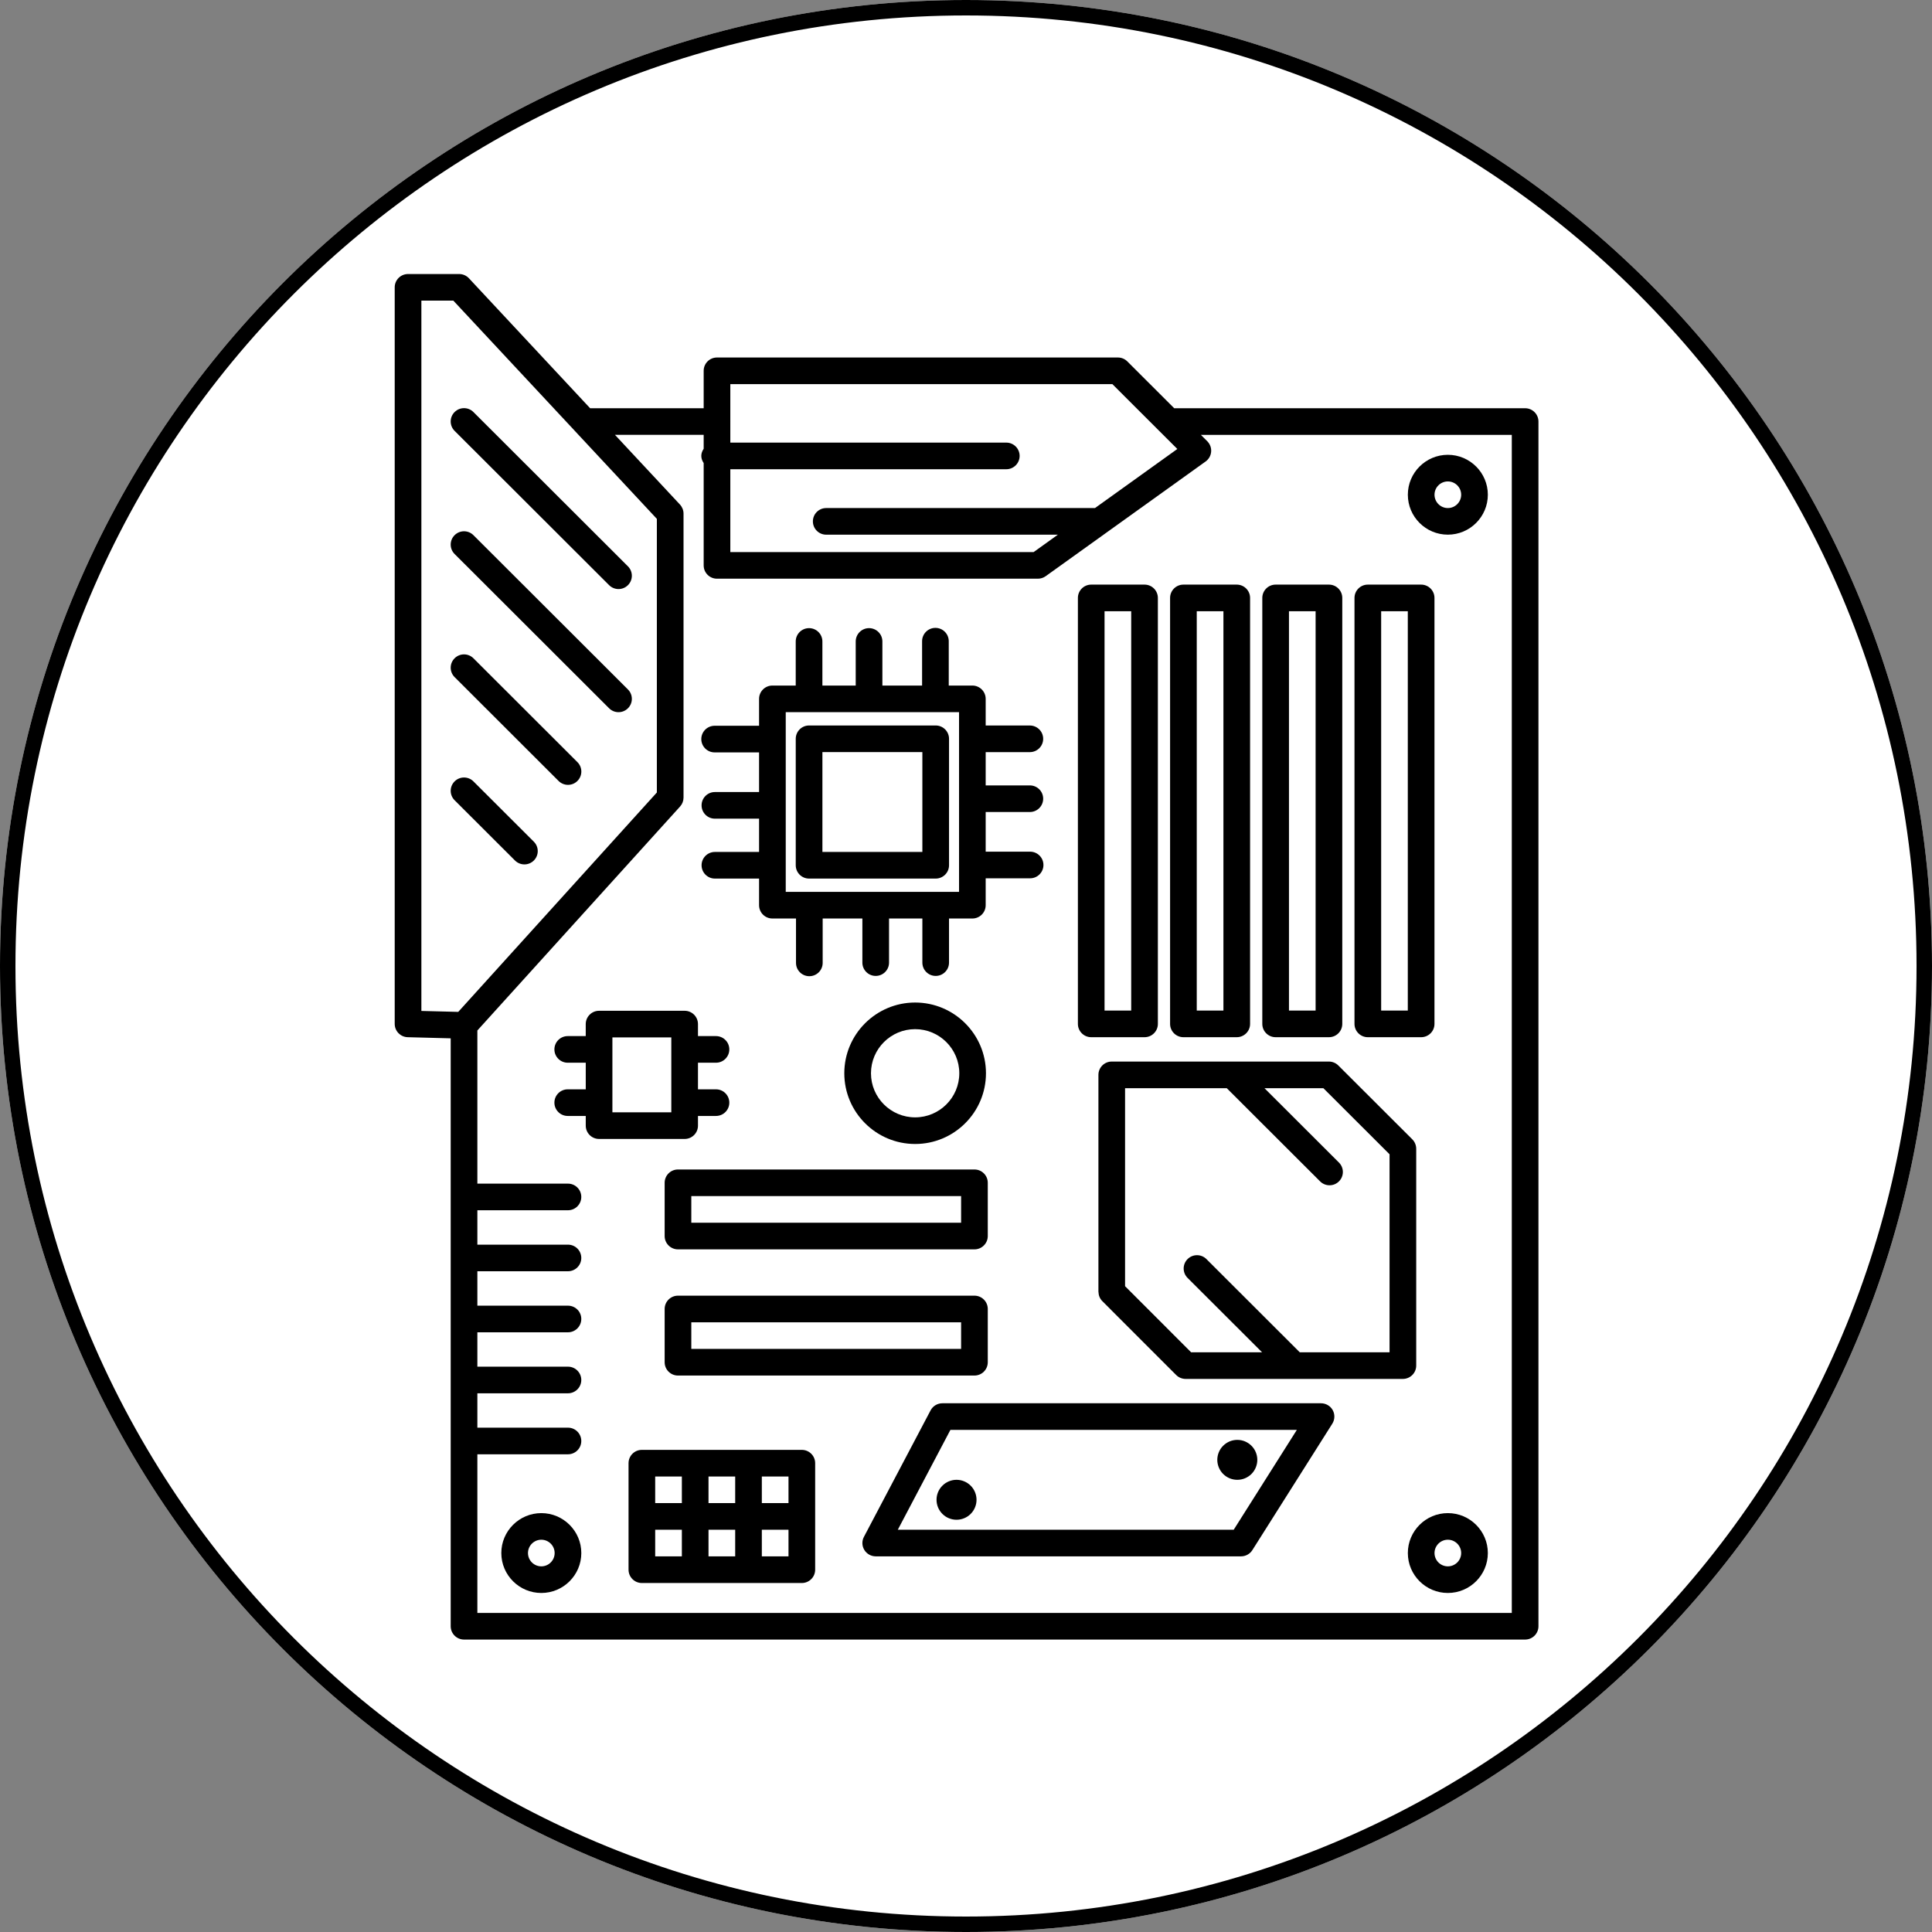 <svg xmlns="http://www.w3.org/2000/svg" xmlns:xlink="http://www.w3.org/1999/xlink" width="500" zoomAndPan="magnify" viewBox="0 0 375 375" height="500" preserveAspectRatio="xMidYMid meet" version="1.0"><rect x="0" y="0" width="375" height="375" fill="#808080" stroke="none"/><defs><clipPath id="c5dc8c7bea"><path d="M 187.5 0 C 83.945 0 0 83.945 0 187.5 C 0 291.055 83.945 375 187.5 375 C 291.055 375 375 291.055 375 187.5 C 375 83.945 291.055 0 187.5 0 Z M 187.5 0 " clip-rule="nonzero"/></clipPath><clipPath id="41caca71bf"><path d="M 76.613 53 L 298.613 53 L 298.613 318.461 L 76.613 318.461 Z M 76.613 53 " clip-rule="nonzero"/></clipPath></defs><g clip-path="url(#c5dc8c7bea)"><rect x="-37.5" width="450" fill="#ffffff" y="-37.5" height="450" fill-opacity="1"/><path stroke-linecap="butt" transform="matrix(0.75, 0, 0, 0.75, 0, 0)" fill="none" stroke-linejoin="miter" d="M 250 -0 C 111.927 -0 -0 111.927 -0 250 C -0 388.073 111.927 500 250 500 C 388.073 500 500 388.073 500 250 C 500 111.927 388.073 -0 250 -0 Z M 250 -0 " stroke="#000000" stroke-width="8" stroke-opacity="1" stroke-miterlimit="4"/></g><g clip-path="url(#41caca71bf)"><path fill="#000000" d="M 296.023 79.238 L 227.914 79.238 L 218.809 70.145 C 218.324 69.66 217.664 69.391 216.98 69.391 L 139.168 69.391 C 137.738 69.391 136.582 70.543 136.582 71.973 L 136.582 79.238 L 114.543 79.238 L 91.016 54.008 C 90.523 53.484 89.836 53.188 89.121 53.188 L 79.199 53.188 C 77.773 53.188 76.613 54.34 76.613 55.77 L 76.613 198.738 C 76.613 200.137 77.73 201.281 79.133 201.32 L 87.48 201.539 L 87.48 315.652 C 87.48 317.082 88.641 318.238 90.07 318.238 L 296.027 318.238 C 297.457 318.238 298.613 317.082 298.613 315.652 L 298.613 81.82 C 298.613 80.395 297.453 79.238 296.023 79.238 Z M 215.91 74.555 L 225 83.637 C 225.008 83.645 225.012 83.648 225.02 83.652 L 228.52 87.148 L 212.535 98.613 L 160.367 98.613 C 158.938 98.613 157.781 99.77 157.781 101.199 C 157.781 102.625 158.938 103.781 160.367 103.781 L 205.332 103.781 L 200.625 107.16 L 141.754 107.16 L 141.754 91.078 L 195.324 91.078 C 196.75 91.078 197.91 89.922 197.91 88.492 C 197.91 87.066 196.75 85.91 195.324 85.91 L 141.754 85.91 L 141.754 81.859 C 141.754 81.844 141.762 81.836 141.762 81.82 C 141.762 81.805 141.754 81.797 141.754 81.781 L 141.754 74.555 Z M 81.789 58.352 L 87.992 58.352 L 111.555 83.613 C 111.57 83.629 111.582 83.645 111.598 83.664 L 127.496 100.711 L 127.496 153.82 L 88.945 196.406 L 81.789 196.223 Z M 293.438 313.07 L 92.656 313.07 L 92.656 282.277 L 110.242 282.277 C 111.668 282.277 112.828 281.125 112.828 279.695 C 112.828 278.266 111.668 277.109 110.242 277.109 L 92.656 277.109 L 92.656 270.438 L 110.242 270.438 C 111.668 270.438 112.828 269.281 112.828 267.852 C 112.828 266.426 111.668 265.27 110.242 265.27 L 92.656 265.27 L 92.656 258.598 L 110.242 258.598 C 111.668 258.598 112.828 257.441 112.828 256.012 C 112.828 254.582 111.668 253.43 110.242 253.43 L 92.656 253.43 L 92.656 246.75 L 110.242 246.75 C 111.668 246.75 112.828 245.598 112.828 244.168 C 112.828 242.738 111.668 241.586 110.242 241.586 L 92.656 241.586 L 92.656 234.91 L 110.242 234.91 C 111.668 234.91 112.828 233.754 112.828 232.328 C 112.828 230.898 111.668 229.742 110.242 229.742 L 92.656 229.742 L 92.656 200.016 L 132.004 156.543 C 132.438 156.066 132.672 155.453 132.672 154.812 L 132.672 99.691 C 132.672 99.039 132.422 98.41 131.977 97.93 L 119.363 84.402 L 136.582 84.402 L 136.582 87.109 C 136.312 87.516 136.121 87.973 136.121 88.492 C 136.121 89.016 136.316 89.473 136.582 89.879 L 136.582 109.742 C 136.582 111.172 137.738 112.324 139.168 112.324 L 201.453 112.324 C 201.996 112.324 202.523 112.156 202.965 111.84 L 234.012 89.574 C 234.629 89.129 235.02 88.441 235.082 87.684 C 235.145 86.93 234.867 86.184 234.332 85.648 L 233.086 84.406 L 293.438 84.406 Z M 293.438 313.07 " fill-opacity="1" fill-rule="nonzero"/></g><path fill="#000000" d="M 265.492 201.32 L 275.844 201.32 C 277.27 201.32 278.43 200.168 278.43 198.738 L 278.43 116.059 C 278.43 114.629 277.27 113.473 275.844 113.473 L 265.492 113.473 C 264.066 113.473 262.906 114.629 262.906 116.059 L 262.906 198.738 C 262.906 200.164 264.066 201.32 265.492 201.32 Z M 268.082 118.641 L 273.254 118.641 L 273.254 196.152 L 268.082 196.152 Z M 268.082 118.641 " fill-opacity="1" fill-rule="nonzero"/><path fill="#000000" d="M 247.598 201.32 L 257.949 201.32 C 259.375 201.32 260.535 200.168 260.535 198.738 L 260.535 116.059 C 260.535 114.629 259.375 113.473 257.949 113.473 L 247.598 113.473 C 246.172 113.473 245.012 114.629 245.012 116.059 L 245.012 198.738 C 245.012 200.164 246.168 201.32 247.598 201.32 Z M 250.188 118.641 L 255.359 118.641 L 255.359 196.152 L 250.188 196.152 Z M 250.188 118.641 " fill-opacity="1" fill-rule="nonzero"/><path fill="#000000" d="M 227.113 116.059 L 227.113 198.738 C 227.113 200.168 228.273 201.32 229.703 201.32 L 240.051 201.32 C 241.48 201.32 242.641 200.168 242.641 198.738 L 242.641 116.059 C 242.641 114.629 241.48 113.473 240.051 113.473 L 229.703 113.473 C 228.27 113.473 227.113 114.629 227.113 116.059 Z M 232.289 118.641 L 237.465 118.641 L 237.465 196.152 L 232.289 196.152 Z M 232.289 118.641 " fill-opacity="1" fill-rule="nonzero"/><path fill="#000000" d="M 211.805 201.32 L 222.156 201.32 C 223.582 201.32 224.742 200.168 224.742 198.738 L 224.742 116.059 C 224.742 114.629 223.582 113.473 222.156 113.473 L 211.805 113.473 C 210.375 113.473 209.219 114.629 209.219 116.059 L 209.219 198.738 C 209.219 200.164 210.375 201.32 211.805 201.32 Z M 214.391 118.641 L 219.566 118.641 L 219.566 196.152 L 214.391 196.152 Z M 214.391 118.641 " fill-opacity="1" fill-rule="nonzero"/><path fill="#000000" d="M 191.727 229.578 C 191.727 228.152 190.566 226.996 189.141 226.996 L 131.594 226.996 C 130.168 226.996 129.008 228.152 129.008 229.578 L 129.008 239.914 C 129.008 241.344 130.168 242.5 131.594 242.5 L 189.141 242.5 C 190.566 242.5 191.727 241.344 191.727 239.914 Z M 186.551 237.332 L 134.184 237.332 L 134.184 232.164 L 186.551 232.164 Z M 186.551 237.332 " fill-opacity="1" fill-rule="nonzero"/><path fill="#000000" d="M 189.141 251.488 L 131.594 251.488 C 130.168 251.488 129.008 252.645 129.008 254.07 L 129.008 264.406 C 129.008 265.836 130.168 266.992 131.594 266.992 L 189.141 266.992 C 190.566 266.992 191.727 265.836 191.727 264.406 L 191.727 254.07 C 191.727 252.645 190.566 251.488 189.141 251.488 Z M 186.551 261.824 L 134.184 261.824 L 134.184 256.656 L 186.551 256.656 Z M 186.551 261.824 " fill-opacity="1" fill-rule="nonzero"/><path fill="#000000" d="M 256.41 272.375 L 182.914 272.375 C 181.953 272.375 181.07 272.906 180.625 273.754 L 167.688 298.301 C 167.266 299.102 167.293 300.066 167.762 300.836 C 168.23 301.609 169.07 302.086 169.977 302.086 L 240.887 302.086 C 241.773 302.086 242.602 301.633 243.078 300.883 L 258.602 276.336 C 259.102 275.539 259.133 274.531 258.68 273.707 C 258.223 272.887 257.355 272.375 256.41 272.375 Z M 239.461 296.922 L 174.262 296.922 L 184.473 277.543 L 251.715 277.543 Z M 239.461 296.922 " fill-opacity="1" fill-rule="nonzero"/><path fill="#000000" d="M 157.039 170.531 L 181.621 170.531 C 183.047 170.531 184.207 169.375 184.207 167.945 L 184.207 143.402 C 184.207 141.973 183.047 140.816 181.621 140.816 L 157.039 140.816 C 155.609 140.816 154.453 141.973 154.453 143.402 L 154.453 167.945 C 154.453 169.375 155.609 170.531 157.039 170.531 Z M 159.629 145.984 L 179.031 145.984 L 179.031 165.363 L 159.629 165.363 Z M 159.629 145.984 " fill-opacity="1" fill-rule="nonzero"/><path fill="#000000" d="M 135.477 218.488 L 135.477 216.605 L 138.973 216.605 C 140.398 216.605 141.559 215.453 141.559 214.023 C 141.559 212.594 140.398 211.438 138.973 211.438 L 135.477 211.438 L 135.477 206.273 L 138.973 206.273 C 140.398 206.273 141.559 205.117 141.559 203.688 C 141.559 202.258 140.398 201.105 138.973 201.105 L 135.477 201.105 L 135.477 198.777 C 135.477 197.348 134.316 196.191 132.887 196.191 L 116.281 196.191 C 114.852 196.191 113.691 197.348 113.691 198.777 L 113.691 201.105 L 110.195 201.105 C 108.77 201.105 107.609 202.258 107.609 203.688 C 107.609 205.117 108.77 206.273 110.195 206.273 L 113.695 206.273 L 113.695 211.438 L 110.195 211.438 C 108.77 211.438 107.609 212.594 107.609 214.023 C 107.609 215.453 108.77 216.605 110.195 216.605 L 113.695 216.605 L 113.695 218.488 C 113.695 219.918 114.855 221.07 116.281 221.07 L 132.891 221.07 C 134.316 221.07 135.477 219.918 135.477 218.488 Z M 130.301 215.902 L 118.867 215.902 L 118.867 201.359 L 130.301 201.359 Z M 130.301 215.902 " fill-opacity="1" fill-rule="nonzero"/><path fill="#000000" d="M 138.711 146.039 L 147.336 146.039 L 147.336 153.734 L 138.762 153.734 C 137.332 153.734 136.176 154.891 136.176 156.32 C 136.176 157.75 137.332 158.902 138.762 158.902 L 147.336 158.902 L 147.336 165.363 L 138.762 165.363 C 137.332 165.363 136.176 166.52 136.176 167.945 C 136.176 169.375 137.332 170.531 138.762 170.531 L 147.336 170.531 L 147.336 175.699 C 147.336 177.129 148.492 178.281 149.922 178.281 L 154.504 178.281 L 154.504 186.895 C 154.504 188.324 155.664 189.48 157.09 189.48 C 158.52 189.48 159.68 188.324 159.68 186.895 L 159.68 178.281 L 167.387 178.281 L 167.387 186.844 C 167.387 188.27 168.547 189.426 169.973 189.426 C 171.402 189.426 172.562 188.27 172.562 186.844 L 172.562 178.281 L 179.031 178.281 L 179.031 186.844 C 179.031 188.27 180.188 189.426 181.617 189.426 C 183.047 189.426 184.203 188.27 184.203 186.844 L 184.203 178.281 L 188.734 178.281 C 190.16 178.281 191.32 177.129 191.32 175.699 L 191.32 170.477 L 199.945 170.477 C 201.371 170.477 202.531 169.32 202.531 167.895 C 202.531 166.465 201.371 165.309 199.945 165.309 L 191.32 165.309 L 191.32 157.613 L 199.891 157.613 C 201.32 157.613 202.48 156.457 202.48 155.027 C 202.48 153.598 201.32 152.445 199.891 152.445 L 191.32 152.445 L 191.32 145.988 L 199.891 145.988 C 201.32 145.988 202.48 144.832 202.48 143.402 C 202.48 141.977 201.32 140.82 199.891 140.82 L 191.32 140.82 L 191.32 135.648 C 191.32 134.223 190.16 133.066 188.734 133.066 L 184.152 133.066 L 184.152 124.453 C 184.152 123.027 182.992 121.871 181.562 121.871 C 180.137 121.871 178.977 123.027 178.977 124.453 L 178.977 133.066 L 171.27 133.066 L 171.27 124.508 C 171.27 123.078 170.109 121.922 168.68 121.922 C 167.254 121.922 166.094 123.078 166.094 124.508 L 166.094 133.066 L 159.625 133.066 L 159.625 124.508 C 159.625 123.078 158.465 121.922 157.035 121.922 C 155.609 121.922 154.449 123.078 154.449 124.508 L 154.449 133.066 L 149.922 133.066 C 148.492 133.066 147.336 134.223 147.336 135.648 L 147.336 140.871 L 138.711 140.871 C 137.281 140.871 136.121 142.027 136.121 143.457 C 136.121 144.883 137.281 146.039 138.711 146.039 Z M 152.512 138.234 L 186.148 138.234 L 186.148 173.113 L 152.512 173.113 Z M 152.512 138.234 " fill-opacity="1" fill-rule="nonzero"/><path fill="#000000" d="M 105.07 293.695 C 100.789 293.695 97.305 297.172 97.305 301.445 C 97.305 305.719 100.789 309.195 105.07 309.195 C 109.348 309.195 112.832 305.719 112.832 301.445 C 112.832 297.172 109.348 293.695 105.07 293.695 Z M 105.07 304.027 C 103.645 304.027 102.48 302.871 102.48 301.445 C 102.48 300.02 103.645 298.859 105.07 298.859 C 106.496 298.859 107.656 300.02 107.656 301.445 C 107.656 302.871 106.496 304.027 105.07 304.027 Z M 105.07 304.027 " fill-opacity="1" fill-rule="nonzero"/><path fill="#000000" d="M 191.375 208.32 C 191.375 200.746 185.207 194.59 177.629 194.59 C 170.047 194.59 163.879 200.75 163.879 208.32 C 163.879 215.891 170.047 222.047 177.629 222.047 C 185.207 222.051 191.375 215.891 191.375 208.32 Z M 169.055 208.32 C 169.055 203.602 172.902 199.758 177.629 199.758 C 182.355 199.758 186.199 203.602 186.199 208.32 C 186.199 213.043 182.355 216.879 177.629 216.879 C 172.902 216.879 169.055 213.043 169.055 208.32 Z M 169.055 208.32 " fill-opacity="1" fill-rule="nonzero"/><path fill="#000000" d="M 281.027 293.695 C 276.746 293.695 273.262 297.172 273.262 301.445 C 273.262 305.719 276.746 309.195 281.027 309.195 C 285.305 309.195 288.789 305.719 288.789 301.445 C 288.789 297.172 285.305 293.695 281.027 293.695 Z M 281.027 304.027 C 279.602 304.027 278.438 302.871 278.438 301.445 C 278.438 300.02 279.602 298.859 281.027 298.859 C 282.453 298.859 283.613 300.02 283.613 301.445 C 283.613 302.871 282.453 304.027 281.027 304.027 Z M 281.027 304.027 " fill-opacity="1" fill-rule="nonzero"/><path fill="#000000" d="M 281.027 103.777 C 285.305 103.777 288.789 100.301 288.789 96.027 C 288.789 91.754 285.305 88.277 281.027 88.277 C 276.746 88.277 273.262 91.754 273.262 96.027 C 273.262 100.301 276.742 103.777 281.027 103.777 Z M 281.027 93.445 C 282.453 93.445 283.613 94.602 283.613 96.027 C 283.613 97.453 282.453 98.613 281.027 98.613 C 279.602 98.613 278.438 97.453 278.438 96.027 C 278.438 94.602 279.598 93.445 281.027 93.445 Z M 281.027 93.445 " fill-opacity="1" fill-rule="nonzero"/><path fill="#000000" d="M 189.543 291.105 C 189.543 291.621 189.445 292.117 189.246 292.59 C 189.051 293.066 188.77 293.484 188.406 293.848 C 188.043 294.211 187.621 294.492 187.148 294.688 C 186.672 294.883 186.176 294.984 185.66 294.984 C 185.148 294.984 184.652 294.883 184.176 294.688 C 183.699 294.492 183.281 294.211 182.918 293.848 C 182.555 293.484 182.273 293.066 182.074 292.59 C 181.879 292.117 181.781 291.621 181.781 291.105 C 181.781 290.594 181.879 290.098 182.074 289.625 C 182.273 289.148 182.555 288.73 182.918 288.367 C 183.281 288.004 183.699 287.723 184.176 287.527 C 184.652 287.328 185.148 287.23 185.66 287.23 C 186.176 287.23 186.672 287.328 187.148 287.527 C 187.621 287.723 188.043 288.004 188.406 288.367 C 188.77 288.73 189.051 289.148 189.246 289.625 C 189.445 290.098 189.543 290.594 189.543 291.105 Z M 189.543 291.105 " fill-opacity="1" fill-rule="nonzero"/><path fill="#000000" d="M 244.043 283.355 C 244.043 283.871 243.941 284.363 243.746 284.84 C 243.551 285.312 243.27 285.734 242.906 286.098 C 242.539 286.461 242.121 286.738 241.645 286.938 C 241.168 287.133 240.676 287.23 240.16 287.23 C 239.645 287.23 239.152 287.133 238.676 286.938 C 238.199 286.738 237.781 286.461 237.414 286.098 C 237.051 285.734 236.77 285.312 236.574 284.84 C 236.379 284.363 236.277 283.871 236.277 283.355 C 236.277 282.844 236.379 282.348 236.574 281.871 C 236.77 281.398 237.051 280.98 237.414 280.617 C 237.781 280.254 238.199 279.973 238.676 279.773 C 239.152 279.578 239.645 279.48 240.16 279.48 C 240.676 279.48 241.168 279.578 241.645 279.773 C 242.121 279.973 242.539 280.254 242.906 280.617 C 243.27 280.98 243.551 281.398 243.746 281.871 C 243.941 282.348 244.043 282.844 244.043 283.355 Z M 244.043 283.355 " fill-opacity="1" fill-rule="nonzero"/><path fill="#000000" d="M 274.887 265.059 L 274.887 222.973 C 274.887 222.637 274.816 222.301 274.688 221.984 C 274.555 221.664 274.367 221.383 274.125 221.141 L 259.77 206.809 C 259.531 206.566 259.246 206.379 258.926 206.246 C 258.609 206.113 258.273 206.047 257.938 206.047 L 215.789 206.047 C 214.359 206.047 213.203 207.203 213.203 208.629 L 213.203 250.719 C 213.203 250.742 213.215 250.758 213.215 250.781 C 213.223 251.098 213.281 251.41 213.402 251.707 C 213.531 252.027 213.723 252.316 213.965 252.555 L 228.289 266.883 C 228.531 267.125 228.812 267.316 229.133 267.449 C 229.449 267.578 229.785 267.648 230.121 267.648 L 272.297 267.648 C 273.727 267.645 274.887 266.488 274.887 265.059 Z M 252.281 262.477 L 234.168 244.387 C 233.156 243.379 231.52 243.379 230.508 244.387 C 229.496 245.398 229.496 247.031 230.508 248.043 L 244.965 262.477 L 231.195 262.477 L 218.375 249.652 L 218.375 211.219 L 238.117 211.219 L 256.23 229.305 C 256.734 229.809 257.398 230.062 258.059 230.062 C 258.723 230.062 259.383 229.809 259.891 229.305 C 260.902 228.297 260.902 226.664 259.891 225.652 L 245.434 211.219 L 256.867 211.219 L 269.711 224.043 L 269.711 262.48 L 252.281 262.48 Z M 252.281 262.477 " fill-opacity="1" fill-rule="nonzero"/><path fill="#000000" d="M 118.227 113.578 C 118.73 114.082 119.395 114.336 120.055 114.336 C 120.719 114.336 121.379 114.082 121.883 113.578 C 122.895 112.57 122.895 110.938 121.883 109.926 L 91.895 79.98 C 90.883 78.969 89.25 78.969 88.238 79.98 C 87.227 80.988 87.227 82.625 88.238 83.633 Z M 118.227 113.578 " fill-opacity="1" fill-rule="nonzero"/><path fill="#000000" d="M 118.227 137.477 C 118.73 137.98 119.395 138.234 120.055 138.234 C 120.719 138.234 121.379 137.98 121.883 137.477 C 122.895 136.465 122.895 134.832 121.883 133.824 L 91.895 103.879 C 90.883 102.867 89.25 102.867 88.238 103.879 C 87.227 104.887 87.227 106.52 88.238 107.531 Z M 118.227 137.477 " fill-opacity="1" fill-rule="nonzero"/><path fill="#000000" d="M 108.418 151.582 C 108.926 152.086 109.586 152.34 110.25 152.34 C 110.91 152.34 111.574 152.086 112.078 151.582 C 113.09 150.57 113.09 148.938 112.078 147.93 L 91.895 127.773 C 90.883 126.762 89.25 126.762 88.238 127.773 C 87.227 128.781 87.227 130.414 88.238 131.426 Z M 108.418 151.582 " fill-opacity="1" fill-rule="nonzero"/><path fill="#000000" d="M 101.789 167.781 C 102.449 167.781 103.113 167.527 103.617 167.023 C 104.629 166.016 104.629 164.383 103.617 163.371 L 91.895 151.668 C 90.883 150.66 89.25 150.66 88.238 151.668 C 87.227 152.68 87.227 154.312 88.238 155.324 L 99.957 167.023 C 100.465 167.527 101.125 167.781 101.789 167.781 Z M 101.789 167.781 " fill-opacity="1" fill-rule="nonzero"/><path fill="#000000" d="M 155.633 281.418 L 124.586 281.418 C 123.156 281.418 122 282.574 122 284.004 L 122 294.336 C 122 294.336 122 294.34 122 294.34 C 122 294.34 122 294.344 122 294.344 L 122 304.676 C 122 306.105 123.156 307.262 124.586 307.262 L 155.633 307.262 C 157.062 307.262 158.223 306.105 158.223 304.676 L 158.223 294.344 C 158.223 294.344 158.223 294.34 158.223 294.34 C 158.223 294.34 158.223 294.336 158.223 294.336 L 158.223 284.004 C 158.223 282.574 157.062 281.418 155.633 281.418 Z M 153.047 291.754 L 147.871 291.754 L 147.871 286.586 L 153.047 286.586 Z M 142.699 291.754 L 137.523 291.754 L 137.523 286.586 L 142.699 286.586 Z M 127.172 286.586 L 132.348 286.586 L 132.348 291.754 L 127.172 291.754 Z M 127.172 296.922 L 132.348 296.922 L 132.348 302.09 L 127.172 302.09 Z M 137.523 296.922 L 142.699 296.922 L 142.699 302.09 L 137.523 302.09 Z M 153.047 302.09 L 147.871 302.09 L 147.871 296.922 L 153.047 296.922 Z M 153.047 302.09 " fill-opacity="1" fill-rule="nonzero"/></svg>